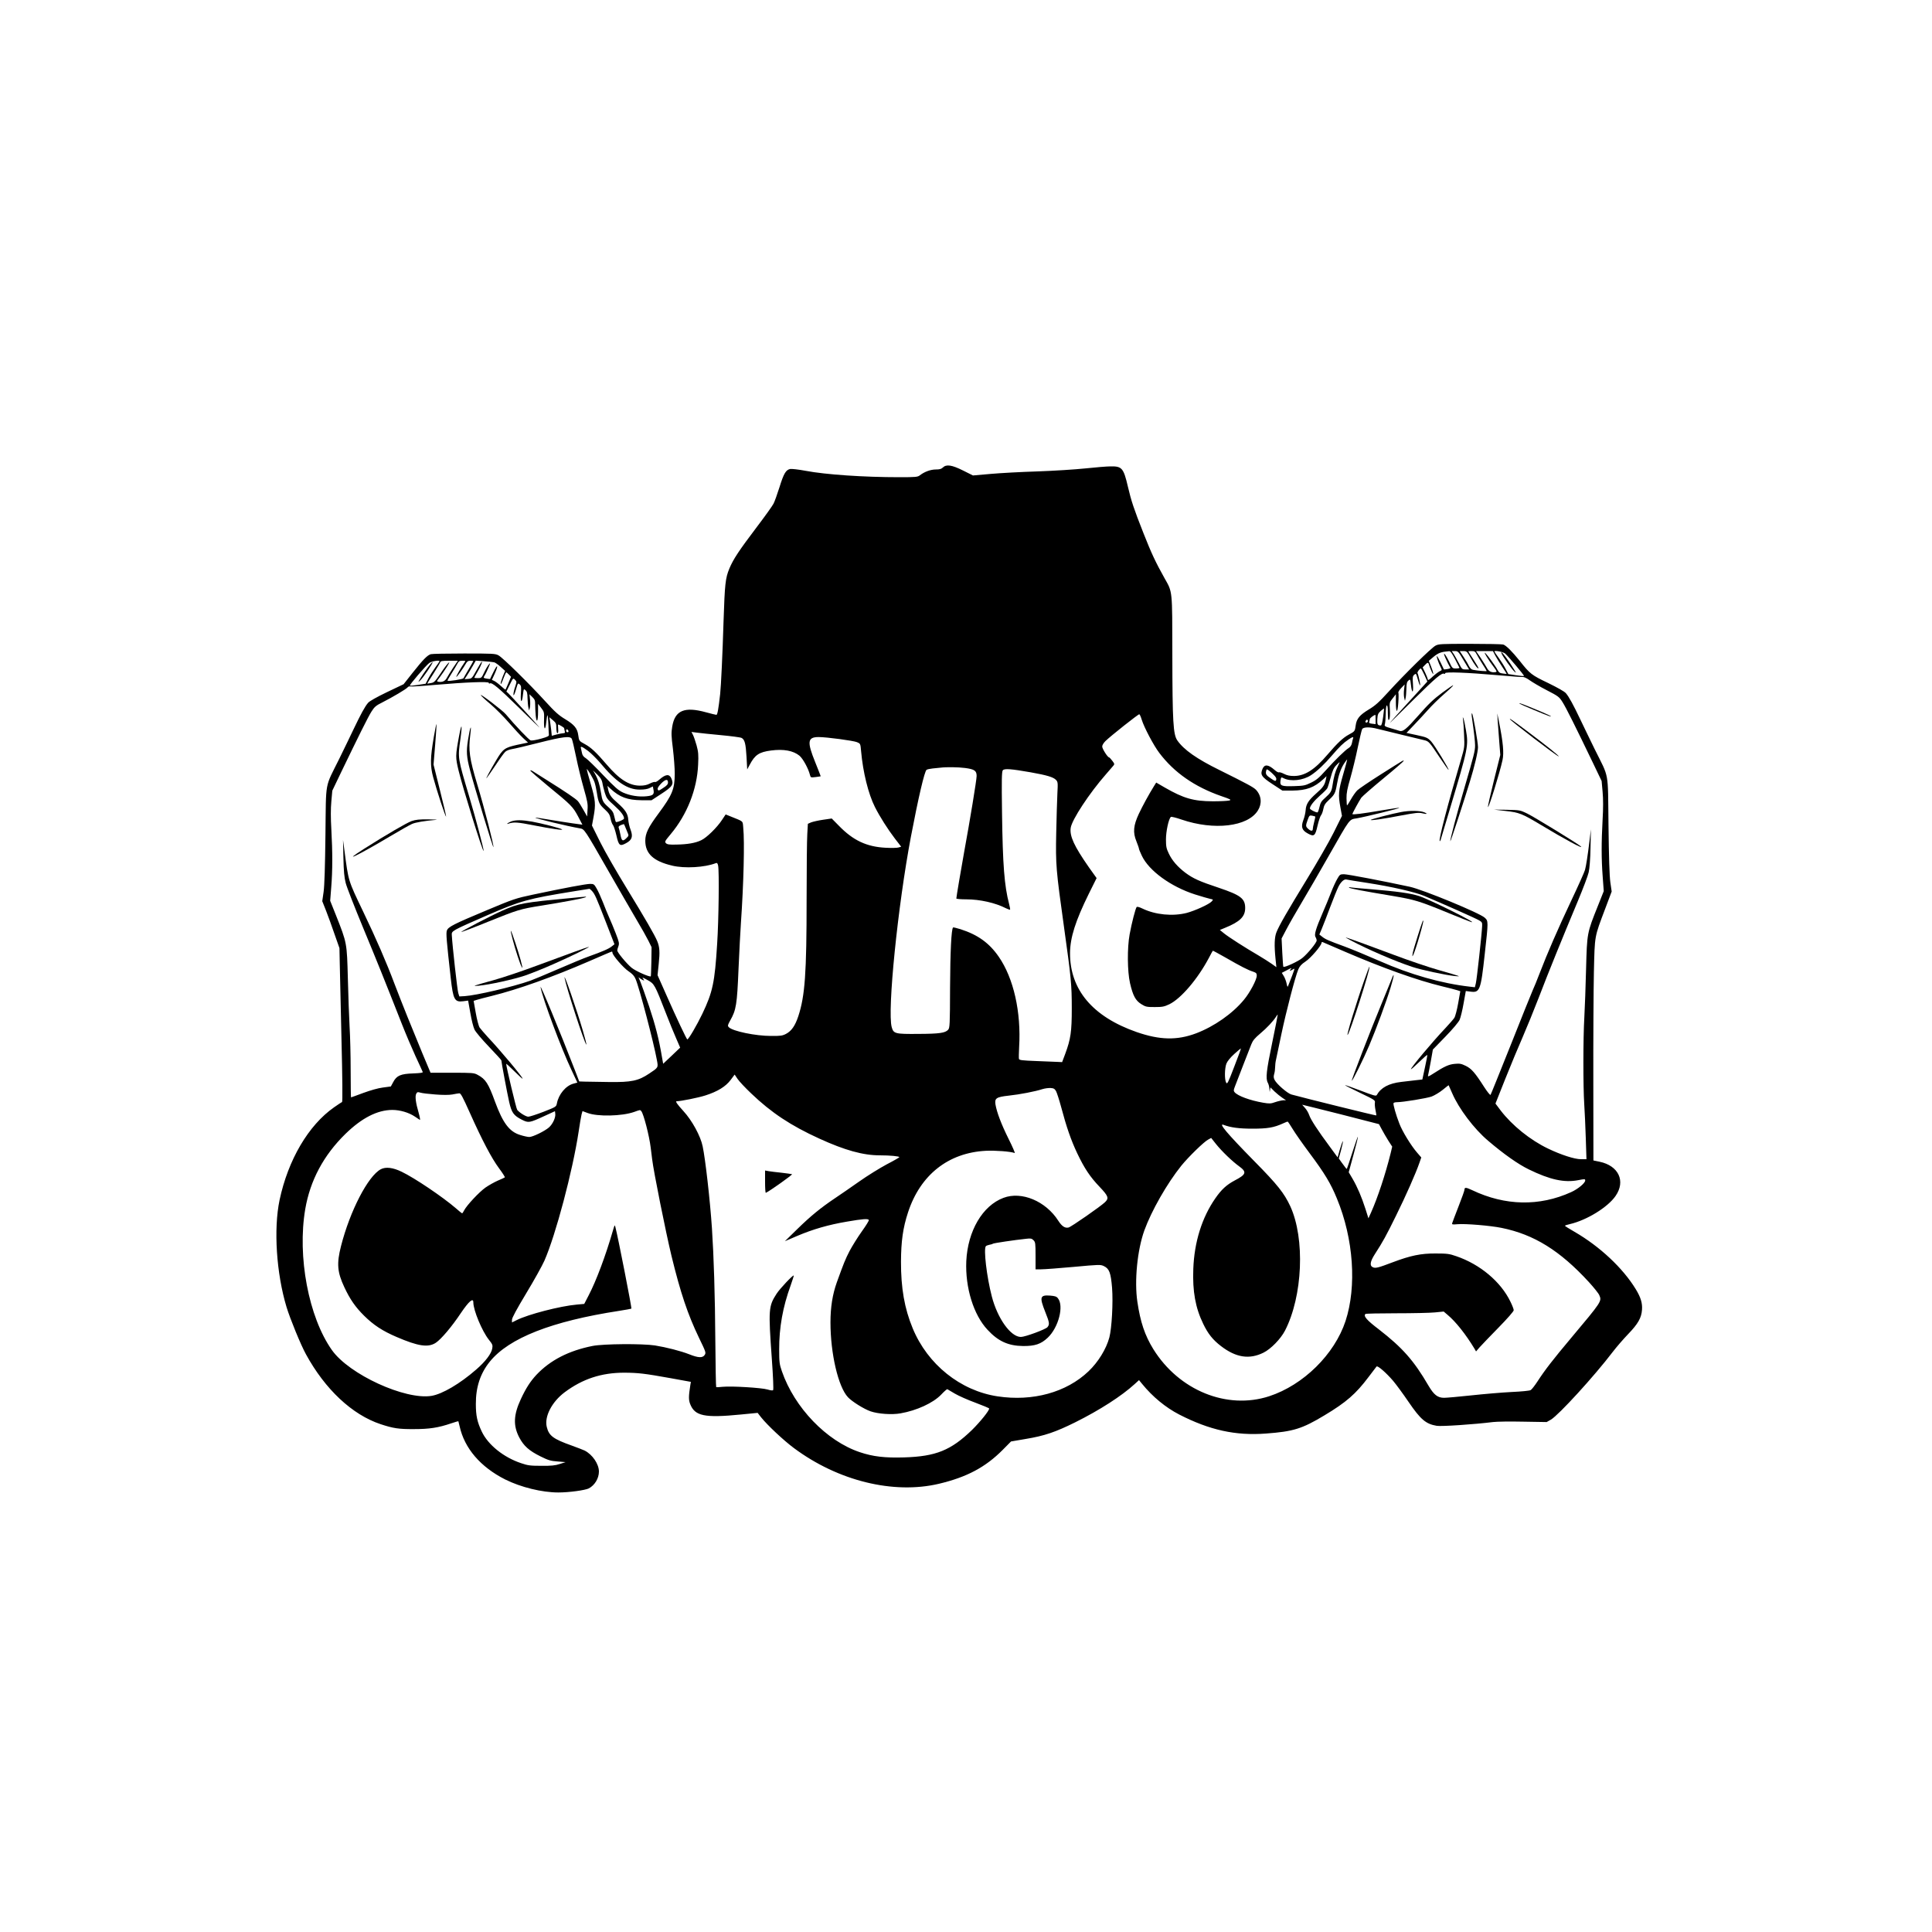 <?xml version="1.0" standalone="no"?>
<!DOCTYPE svg PUBLIC "-//W3C//DTD SVG 20010904//EN"
 "http://www.w3.org/TR/2001/REC-SVG-20010904/DTD/svg10.dtd">
<svg version="1.0" xmlns="http://www.w3.org/2000/svg"
 width="2000pt" height="2000pt" viewBox="0 0 2000 2000"
 preserveAspectRatio="xMidYMid meet">

<g transform="translate(0,2000) scale(0.1,-0.1)"
fill="#000000" stroke="none">
<path d="M9760 15160 c-15 -15 -34 -20 -72 -20 -55 0 -119 -24 -165 -60 -24
-18 -40 -20 -214 -20 -369 0 -762 27 -968 66 -75 14 -146 22 -162 19 -44 -10
-66 -47 -110 -189 -23 -72 -50 -148 -61 -169 -10 -21 -88 -130 -173 -242 -187
-247 -243 -332 -284 -429 -42 -101 -48 -159 -61 -551 -10 -331 -26 -669 -35
-750 -17 -152 -28 -215 -39 -215 -6 0 -54 12 -106 26 -224 62 -323 21 -351
-147 -11 -67 -10 -96 7 -230 10 -85 19 -201 19 -259 -1 -159 -25 -218 -167
-410 -107 -144 -138 -207 -138 -283 0 -134 84 -212 278 -258 129 -31 337 -19
453 26 12 5 18 -2 23 -26 12 -60 6 -563 -10 -808 -25 -402 -46 -501 -154 -727
-53 -111 -142 -264 -155 -264 -7 0 -112 222 -217 460 l-91 205 12 117 c13 121
10 175 -16 237 -27 64 -123 230 -313 541 -103 168 -227 383 -275 479 l-87 175
16 87 c24 131 21 172 -28 341 -25 84 -43 154 -42 156 6 6 66 -95 80 -134 8
-23 19 -73 25 -112 15 -99 24 -118 82 -171 42 -39 52 -56 60 -96 5 -27 16 -56
24 -65 8 -9 24 -57 36 -108 24 -107 36 -116 101 -80 61 33 72 68 46 138 -12
30 -22 77 -24 103 -4 63 -30 103 -110 174 -69 60 -87 86 -99 143 l-7 35 33
-31 c95 -87 174 -116 319 -118 l105 0 101 66 c118 77 131 99 103 162 -21 46
-59 42 -123 -14 -19 -17 -40 -29 -45 -25 -6 3 -30 -4 -53 -16 -31 -16 -60 -22
-104 -22 -112 1 -212 64 -345 220 -106 124 -162 176 -223 209 -61 33 -62 34
-70 94 -9 70 -41 108 -135 165 -68 41 -105 74 -206 185 -164 180 -441 453
-485 476 -32 18 -60 19 -355 19 -176 0 -331 -3 -345 -7 -35 -10 -78 -53 -188
-192 l-94 -119 -172 -82 c-106 -51 -181 -93 -196 -111 -32 -37 -76 -118 -148
-269 -31 -66 -99 -205 -150 -310 -153 -309 -136 -214 -143 -785 -4 -332 -10
-527 -19 -592 l-14 -97 39 -98 c21 -54 61 -163 88 -243 l51 -145 3 -150 c2
-82 10 -440 18 -795 10 -400 12 -646 6 -648 -5 -2 -42 -26 -83 -55 -266 -186
-476 -545 -564 -960 -63 -301 -33 -759 72 -1107 37 -122 147 -391 201 -489
198 -363 478 -626 773 -724 130 -43 188 -52 345 -51 160 0 252 14 387 60 39
13 72 23 73 21 1 -1 6 -25 13 -52 50 -228 216 -421 471 -550 162 -81 382 -135
551 -135 111 0 277 23 315 42 62 33 105 104 105 175 0 77 -67 176 -148 217
-15 7 -74 30 -132 51 -194 69 -238 102 -260 194 -26 107 53 259 185 358 186
139 381 203 618 203 145 -1 207 -8 480 -57 l209 -38 -6 -35 c-18 -114 -18
-151 -2 -193 48 -126 148 -147 525 -110 l174 17 35 -45 c65 -82 235 -241 340
-319 458 -341 1031 -481 1502 -370 289 69 481 171 660 351 l86 87 152 26 c194
32 308 71 512 172 255 127 483 274 617 397 l44 40 32 -39 c108 -133 243 -244
384 -317 314 -161 583 -221 898 -197 284 21 374 49 605 188 227 136 326 223
457 397 41 55 79 104 83 109 12 12 100 -65 172 -149 32 -38 104 -136 159 -217
125 -183 179 -229 292 -248 49 -8 390 15 582 39 39 5 179 7 313 4 l243 -4 44
25 c82 49 448 449 640 701 38 50 110 133 160 185 103 107 137 168 143 252 5
68 -13 128 -65 213 -133 218 -372 442 -633 593 -55 31 -100 60 -100 63 0 3 23
11 51 17 176 41 392 174 473 291 107 154 32 314 -166 355 l-63 13 -1 809 c-1
445 2 960 6 1144 9 383 4 354 117 653 l67 178 -14 97 c-9 65 -15 259 -19 592
-7 571 10 476 -143 785 -51 105 -119 244 -150 310 -72 151 -116 232 -148 269
-15 18 -87 58 -185 106 -171 82 -187 94 -294 230 -77 96 -140 159 -170 168
-14 4 -170 7 -346 7 -295 0 -323 -1 -355 -19 -44 -23 -321 -296 -485 -476
-101 -111 -138 -144 -206 -185 -94 -57 -126 -95 -135 -165 -8 -60 -9 -61 -70
-94 -61 -33 -117 -85 -223 -209 -133 -156 -233 -219 -345 -220 -44 0 -73 6
-104 22 -23 12 -47 19 -53 16 -5 -4 -26 8 -45 25 -64 56 -102 60 -123 14 -28
-63 -15 -85 103 -162 l101 -66 105 0 c145 2 224 31 319 118 l33 31 -7 -35
c-12 -57 -30 -83 -99 -143 -80 -71 -106 -111 -110 -174 -2 -26 -12 -73 -24
-103 -26 -70 -15 -105 46 -138 65 -36 77 -27 101 80 12 51 28 99 36 108 8 9
19 38 24 65 8 40 18 57 60 96 56 52 65 69 81 161 16 92 38 156 72 211 17 26
32 46 34 45 1 -2 -17 -72 -42 -156 -49 -169 -52 -210 -28 -341 l16 -87 -87
-175 c-48 -96 -172 -311 -275 -479 -201 -329 -288 -479 -316 -550 -21 -51 -24
-137 -10 -274 l9 -88 -49 35 c-27 19 -87 57 -134 85 -136 79 -311 191 -359
230 l-43 35 53 22 c155 63 209 116 209 205 0 98 -46 133 -271 209 -205 68
-268 97 -349 157 -80 61 -137 126 -171 199 -25 52 -29 72 -29 146 0 82 27 209
50 232 4 5 54 -7 111 -27 337 -115 685 -74 790 93 45 71 38 154 -19 215 -26
27 -93 63 -377 204 -236 116 -370 210 -438 308 -42 62 -50 191 -51 884 -1 682
3 646 -81 795 -92 164 -136 258 -218 466 -99 250 -127 335 -161 481 -45 193
-62 212 -179 210 -40 0 -157 -10 -262 -21 -104 -11 -327 -25 -495 -31 -167 -5
-386 -17 -486 -26 l-182 -16 -102 51 c-116 58 -174 67 -210 31z m5302 -1982
c24 -46 44 -86 46 -90 2 -5 -14 -8 -35 -8 -37 0 -39 1 -71 69 -43 89 -74 118
-37 35 14 -32 33 -69 40 -81 14 -21 13 -22 -21 -29 -19 -3 -36 -5 -37 -3 -1 2
-17 35 -35 73 -18 37 -35 66 -38 64 -5 -6 18 -74 40 -115 15 -29 14 -31 -9
-41 -14 -7 -45 -30 -69 -52 -44 -41 -56 -47 -56 -30 0 5 -12 35 -26 65 l-27
56 23 24 c29 31 36 31 44 1 3 -13 15 -43 26 -67 27 -58 20 -12 -8 58 l-21 52
51 43 c49 40 76 50 160 57 13 1 30 -24 60 -81z m89 -13 l57 -95 -37 0 c-35 0
-38 3 -68 63 -18 34 -42 77 -53 95 l-22 32 34 0 c31 0 36 -5 89 -95z m72 27
c41 -73 75 -118 82 -110 3 2 -20 42 -50 88 -30 46 -55 85 -55 87 0 2 16 3 35
3 29 0 37 -5 51 -32 9 -18 36 -64 60 -101 24 -37 44 -70 44 -73 0 -5 -89 2
-141 12 -17 3 -31 17 -43 40 -9 20 -34 62 -56 95 l-39 59 37 0 c35 0 39 -4 75
-68z m256 22 c13 -25 46 -77 72 -117 26 -39 47 -72 46 -73 -1 -1 -19 1 -40 4
-30 3 -41 11 -54 36 -19 38 -107 159 -129 177 -21 17 35 -75 88 -144 36 -49
37 -52 17 -55 -39 -6 -68 8 -85 41 -9 17 -39 65 -65 105 l-49 72 88 0 87 0 24
-46z m103 20 c37 -34 199 -226 194 -231 -3 -3 -40 0 -84 7 l-78 12 -29 56
c-16 31 -49 82 -72 114 -24 32 -43 61 -43 64 0 14 92 -4 112 -22z m-11032 -79
c0 -3 -19 -31 -43 -63 -23 -32 -56 -83 -72 -114 l-29 -56 -78 -12 c-44 -7 -81
-10 -85 -7 -6 7 164 206 201 234 21 17 106 32 106 18z m141 -67 c-26 -40 -56
-88 -65 -105 -17 -33 -46 -47 -86 -41 -21 3 -21 5 13 48 19 25 51 72 72 105
60 95 3 36 -67 -70 -54 -80 -64 -91 -97 -96 -20 -4 -37 -6 -38 -5 -1 1 27 46
63 101 35 55 67 108 70 117 5 15 18 18 95 18 l89 0 -49 -72z m115 50 c-33 -47
-87 -141 -82 -145 4 -5 71 88 98 136 13 24 24 31 48 31 16 0 30 -2 30 -3 0 -2
-22 -41 -49 -86 -27 -45 -51 -87 -53 -92 -3 -10 -156 -34 -165 -26 -2 3 16 36
40 73 24 38 52 84 61 102 14 27 22 32 52 32 36 0 36 0 20 -22z m309 6 c11 -2
41 -23 67 -47 l47 -42 -25 -60 c-13 -33 -23 -67 -21 -75 1 -8 14 15 27 53 14
37 27 67 31 67 3 0 15 -10 27 -23 l22 -23 -27 -65 c-15 -35 -28 -66 -30 -68
-1 -2 -23 15 -48 38 -25 23 -56 46 -69 52 l-24 11 30 65 c40 89 29 105 -13 18
-19 -38 -35 -71 -35 -73 -1 -2 -18 0 -38 3 -33 7 -34 8 -21 29 8 11 26 48 40
81 23 53 23 57 5 36 -11 -13 -33 -50 -48 -82 -26 -56 -29 -59 -64 -59 -21 0
-38 2 -38 4 0 3 15 31 34 63 34 57 57 116 40 100 -5 -5 -29 -45 -54 -90 -43
-78 -47 -82 -83 -85 l-38 -3 25 38 c14 21 40 64 58 96 l33 58 85 -6 c47 -4 94
-8 105 -11z m9631 -132 l30 -67 -155 -170 c-163 -177 -240 -263 -229 -255 4 3
114 111 245 241 224 222 290 278 313 264 6 -3 10 -1 10 6 0 16 231 7 550 -21
129 -11 244 -20 255 -18 11 1 43 -14 70 -34 28 -20 107 -67 177 -103 120 -62
129 -69 163 -123 36 -56 135 -255 314 -627 l91 -190 10 -111 c7 -75 7 -171 0
-290 -13 -236 -13 -406 1 -589 l11 -150 -60 -151 c-114 -284 -113 -281 -123
-654 -4 -179 -13 -404 -18 -500 -13 -217 -13 -719 -1 -900 5 -74 12 -233 16
-352 l7 -218 -58 0 c-65 0 -205 45 -340 110 -184 88 -371 239 -490 394 l-54
72 103 259 c57 143 138 337 179 430 41 94 116 278 167 410 95 249 240 606 405
1000 53 127 103 259 111 295 9 39 17 141 19 255 l4 190 -14 -115 c-20 -164
-35 -259 -47 -305 -6 -22 -69 -163 -140 -313 -143 -302 -250 -550 -328 -753
-28 -74 -62 -156 -75 -184 -12 -27 -114 -279 -225 -560 -112 -280 -206 -514
-210 -519 -5 -4 -34 32 -65 80 -96 150 -132 191 -191 220 -47 23 -64 26 -114
21 -61 -5 -109 -27 -223 -101 -46 -30 -58 -34 -54 -19 3 10 15 74 28 143 l22
125 129 133 c78 80 137 151 148 175 10 23 29 100 41 170 l23 128 47 -6 c98
-14 108 12 149 388 38 341 38 342 0 377 -51 48 -638 290 -775 320 -274 59
-644 130 -682 130 -40 0 -44 -3 -69 -47 -15 -25 -45 -89 -65 -142 -20 -53 -60
-148 -87 -211 -71 -164 -89 -226 -74 -250 7 -11 12 -27 12 -36 0 -23 -92 -135
-148 -181 -42 -35 -187 -102 -197 -91 -2 2 -7 69 -11 148 l-7 145 50 95 c27
52 99 178 160 280 61 102 186 318 278 480 228 400 209 375 292 389 91 16 445
103 439 108 -2 3 -84 -9 -183 -26 -198 -34 -303 -47 -303 -38 0 9 70 137 92
169 10 14 113 104 228 199 116 95 210 177 210 181 0 11 18 22 -238 -140 -117
-74 -226 -148 -242 -164 -16 -16 -46 -58 -66 -94 -20 -36 -38 -63 -40 -61 -2
2 -4 34 -5 73 -1 54 8 100 40 210 22 78 57 220 76 314 20 95 40 181 46 192 12
23 81 24 159 3 30 -8 143 -35 250 -61 107 -26 212 -51 232 -56 48 -11 54 -17
159 -175 49 -73 91 -133 94 -133 12 0 -146 259 -180 295 -37 39 -47 43 -148
65 l-107 23 77 81 c43 45 109 116 147 159 38 43 111 115 162 159 51 44 95 85
97 93 3 7 -47 -27 -112 -75 -93 -69 -144 -118 -249 -238 -125 -142 -159 -169
-194 -158 -7 3 -46 14 -86 26 -67 19 -72 23 -66 43 4 12 8 60 9 106 0 47 5 86
10 88 6 2 10 -14 11 -34 2 -115 4 -129 16 -109 6 11 9 50 6 97 -5 76 -4 79 29
120 l33 42 0 -79 c0 -118 17 -125 25 -11 4 52 4 100 1 106 -4 6 9 27 29 48
l36 38 -6 -52 c-4 -29 -3 -67 1 -85 l8 -33 7 30 c4 17 7 60 8 96 1 52 5 70 20
83 19 18 20 17 27 -43 10 -95 28 -90 21 6 -5 71 -4 83 13 98 18 16 19 15 36
-44 9 -34 20 -64 25 -66 7 -5 -17 110 -27 127 -6 9 23 48 35 48 3 -1 20 -31
37 -68z m-9409 -108 c-19 -54 -28 -106 -18 -100 4 3 16 33 25 67 17 58 18 60
36 44 16 -14 17 -27 12 -97 -6 -96 12 -102 22 -7 7 60 8 61 27 43 15 -13 19
-31 20 -83 1 -36 5 -79 9 -96 l7 -30 8 28 c4 16 5 54 2 84 l-6 56 30 -29 c25
-24 29 -35 29 -79 0 -29 3 -80 6 -114 9 -85 24 -58 24 43 l0 80 32 -42 c31
-40 32 -46 30 -120 -4 -106 13 -127 23 -27 4 42 10 74 13 70 3 -3 7 -45 9 -93
1 -48 4 -96 5 -106 3 -16 -11 -23 -82 -43 -47 -13 -94 -21 -106 -18 -17 4
-161 155 -258 271 -31 38 -267 218 -259 198 3 -7 48 -50 101 -94 53 -45 139
-132 192 -193 54 -62 119 -133 146 -158 l50 -46 -110 -23 c-131 -29 -150 -43
-217 -156 -67 -113 -114 -201 -102 -189 6 6 47 65 92 132 44 67 90 131 102
141 11 11 42 23 67 27 26 4 152 33 280 66 249 63 324 72 341 41 6 -11 26 -96
45 -189 19 -94 55 -240 79 -324 38 -134 44 -163 39 -222 l-4 -69 -39 69 c-21
37 -46 78 -56 89 -20 24 -134 101 -323 219 -69 43 -135 85 -147 93 -13 8 -23
10 -23 5 0 -5 82 -76 182 -159 241 -197 258 -214 312 -315 l45 -86 -102 14
c-56 8 -165 25 -242 38 -76 13 -141 23 -143 21 -7 -7 332 -89 461 -111 47 -8
45 -4 300 -450 107 -187 236 -410 286 -495 51 -85 106 -184 124 -220 l32 -65
-2 -149 c-2 -82 -4 -151 -6 -153 -11 -10 -158 55 -199 89 -53 44 -148 159
-148 179 0 7 5 27 12 44 10 29 7 43 -27 131 -21 55 -52 128 -68 164 -16 36
-46 108 -66 161 -21 53 -50 117 -65 142 -25 44 -30 47 -67 47 -41 0 -266 -42
-591 -111 -179 -38 -201 -45 -475 -160 -347 -145 -404 -174 -417 -212 -10 -27
-4 -100 40 -492 25 -223 40 -251 128 -240 l52 7 23 -129 c12 -70 31 -147 43
-171 11 -24 78 -103 149 -177 71 -74 129 -138 129 -142 0 -18 61 -343 81 -431
25 -110 46 -140 131 -183 70 -35 77 -34 238 40 l105 48 3 -25 c6 -40 -26 -108
-65 -143 -45 -39 -168 -99 -204 -99 -15 0 -58 9 -95 21 -111 34 -178 123 -259
343 -70 192 -98 235 -180 279 -38 21 -54 22 -264 22 l-224 0 -84 200 c-103
248 -214 523 -289 720 -84 224 -191 470 -325 749 -157 328 -151 309 -194 636
l-14 105 4 -185 c3 -143 9 -203 24 -262 11 -43 91 -247 177 -455 145 -350 217
-528 404 -1003 40 -102 104 -252 142 -335 38 -82 72 -155 74 -162 4 -8 -25
-12 -98 -15 -129 -4 -172 -22 -207 -89 l-25 -46 -82 -11 c-50 -6 -129 -29
-203 -56 -68 -25 -124 -46 -127 -46 -2 0 -4 125 -4 278 0 152 -5 356 -11 452
-5 96 -14 321 -18 500 -10 371 -8 365 -125 660 l-58 145 11 141 c14 174 14
363 1 598 -7 119 -7 215 0 290 l10 111 91 190 c180 373 278 571 314 628 32 51
47 63 115 97 104 53 243 135 259 154 7 8 18 13 25 10 8 -3 123 4 257 16 325
28 559 37 559 21 0 -7 4 -9 10 -6 22 14 88 -41 305 -254 126 -124 221 -215
209 -201 -35 43 -301 334 -322 353 l-20 18 35 71 c34 70 35 71 54 51 18 -17
18 -22 6 -59z m8981 -327 c-8 -56 -16 -87 -24 -87 -33 0 -39 10 -36 66 3 48 8
60 35 84 18 16 33 27 34 26 2 -1 -3 -41 -9 -89z m-2499 -27 c25 -81 124 -268
182 -344 154 -204 366 -351 641 -447 100 -34 108 -39 82 -46 -16 -4 -92 -8
-169 -8 -200 1 -302 30 -498 143 l-88 51 -23 -37 c-53 -85 -118 -204 -157
-287 -56 -120 -63 -192 -25 -284 14 -36 26 -69 26 -75 0 -6 13 -39 30 -74 73
-156 301 -321 550 -401 69 -22 140 -42 158 -46 33 -7 33 -7 15 -27 -26 -29
-173 -96 -260 -119 -144 -36 -322 -19 -455 45 -30 15 -56 22 -61 17 -12 -12
-52 -167 -73 -283 -26 -140 -24 -385 4 -506 30 -129 57 -180 117 -217 45 -28
56 -30 139 -30 80 0 98 4 151 29 121 59 294 262 410 481 20 39 38 71 40 73 1
2 62 -31 134 -72 154 -89 232 -129 284 -145 31 -11 37 -17 37 -41 0 -41 -71
-176 -133 -250 -118 -143 -308 -276 -495 -347 -197 -74 -375 -70 -615 13 -456
159 -692 439 -690 819 1 159 56 332 194 612 l81 163 -80 112 c-152 218 -201
323 -188 409 13 84 192 357 365 554 33 39 68 78 76 88 14 16 13 21 -11 52 -14
19 -30 35 -33 35 -15 0 -71 89 -71 112 0 14 14 37 33 56 55 54 342 281 351
278 5 -1 16 -26 25 -56z m2421 2 l0 -48 -36 4 c-26 3 -34 8 -30 19 3 8 6 21 6
28 0 11 40 42 58 45 1 0 2 -22 2 -48z m-8481 -89 c1 -32 5 -53 12 -53 7 0 10
17 7 45 -2 25 -2 45 0 45 10 0 62 -32 62 -38 0 -4 3 -17 6 -29 5 -18 2 -23
-13 -23 -10 0 -42 -6 -70 -13 l-51 -14 -6 61 c-4 34 -10 77 -13 96 l-6 35 36
-30 c32 -27 36 -35 36 -82z m8401 72 c0 -8 -7 -15 -15 -15 -9 0 -12 6 -9 15 4
8 10 15 15 15 5 0 9 -7 9 -15z m-8276 -100 c3 -9 0 -15 -9 -15 -8 0 -15 7 -15
15 0 8 4 15 9 15 5 0 11 -7 15 -15z m1577 -45 c108 -10 206 -23 216 -29 32
-17 43 -58 51 -196 l7 -130 27 50 c53 101 97 130 221 146 130 17 229 -2 293
-54 36 -30 93 -134 109 -200 7 -27 9 -27 59 -21 28 4 52 7 52 8 1 0 -25 66
-57 146 -86 212 -80 260 36 260 82 0 359 -37 397 -53 35 -15 35 -15 42 -93 19
-217 75 -443 143 -578 51 -101 133 -230 207 -327 l65 -84 -27 -8 c-15 -5 -75
-6 -133 -3 -198 10 -338 76 -486 229 l-73 74 -89 -13 c-50 -7 -105 -20 -124
-27 l-34 -15 -6 -107 c-4 -60 -7 -363 -7 -674 0 -771 -17 -1000 -86 -1211 -33
-99 -70 -152 -126 -182 -38 -20 -57 -23 -158 -22 -159 0 -394 49 -435 90 -14
15 -13 21 14 70 62 108 71 167 86 529 8 182 19 398 25 480 28 404 39 841 24
987 -7 74 8 60 -130 116 l-52 21 -38 -57 c-51 -78 -159 -184 -215 -210 -60
-29 -142 -43 -256 -45 -73 -2 -95 1 -109 14 -15 16 -11 22 49 94 170 203 273
464 284 720 5 103 2 132 -16 199 -12 43 -29 92 -37 108 l-16 31 54 -7 c29 -4
141 -16 249 -26z m6546 -34 c-3 -8 -9 -30 -12 -49 -4 -21 -16 -39 -33 -50 -37
-22 -140 -123 -240 -234 -66 -74 -96 -99 -150 -125 -61 -30 -76 -33 -177 -36
-131 -4 -148 3 -139 59 6 36 6 36 34 22 73 -36 199 -22 281 32 62 40 143 117
218 205 78 91 116 128 171 165 41 28 54 31 47 11z m-7920 -129 c32 -24 88 -80
125 -123 166 -200 283 -279 413 -278 46 0 81 6 101 17 l32 16 7 -35 c9 -48 -4
-60 -73 -67 -78 -8 -169 6 -241 38 -50 23 -82 51 -206 180 -80 85 -161 163
-179 175 -24 14 -37 31 -41 53 -4 18 -9 40 -11 50 -8 27 9 21 73 -26z m7760
-164 c-24 -48 -40 -106 -53 -193 -9 -61 -19 -78 -75 -128 -40 -35 -50 -51 -60
-97 -7 -30 -16 -55 -21 -55 -21 0 -78 30 -78 41 0 25 43 79 105 134 36 31 70
65 75 75 6 11 21 60 35 111 19 71 32 100 57 126 17 18 33 33 35 33 2 0 -7 -21
-20 -47z m-3858 -13 c99 -13 121 -28 121 -83 0 -40 -68 -454 -130 -792 -31
-172 -80 -461 -80 -476 0 -5 47 -9 104 -9 140 0 300 -36 409 -92 22 -11 41
-17 43 -15 3 2 -2 29 -10 60 -49 186 -66 406 -73 939 -5 351 -3 430 8 444 16
20 84 15 289 -21 169 -30 234 -50 261 -78 20 -21 21 -29 15 -142 -3 -66 -9
-248 -12 -405 -7 -332 -2 -387 81 -980 73 -522 80 -592 80 -840 0 -240 -11
-316 -68 -470 l-32 -85 -40 2 c-22 1 -122 5 -222 9 -154 6 -182 9 -185 23 -2
9 -1 63 2 121 22 364 -57 713 -211 936 -99 143 -216 227 -396 285 -40 12 -75
21 -77 18 -18 -18 -29 -252 -31 -621 -1 -389 -3 -419 -20 -438 -30 -33 -88
-42 -309 -43 -240 -2 -256 2 -275 70 -47 169 63 1256 199 1973 76 399 141 679
162 691 7 5 35 11 63 14 27 3 64 7 80 8 62 8 183 6 254 -3z m3202 -77 c18 -18
25 -34 20 -46 -6 -16 -11 -15 -53 13 -50 33 -59 47 -51 79 5 21 6 21 32 2 14
-11 38 -32 52 -48z m-6955 -77 c3 -23 15 -69 25 -103 17 -55 27 -69 95 -129
72 -65 104 -107 104 -137 0 -11 -58 -37 -83 -37 -3 0 -11 25 -17 55 -10 46
-19 61 -59 97 -60 53 -66 65 -80 154 -12 80 -32 142 -62 194 l-21 35 46 -44
c33 -33 46 -54 52 -85z m679 4 c0 -19 -12 -33 -50 -57 -44 -30 -50 -31 -56
-15 -5 12 6 30 34 60 45 46 72 51 72 12z m6701 -353 c1 -1 -4 -27 -12 -57 -8
-30 -14 -62 -14 -72 0 -24 -21 -23 -48 2 -27 25 -27 32 -5 93 17 46 19 48 47
43 16 -4 31 -7 32 -9z m-7147 -99 c5 -13 17 -40 25 -61 16 -37 16 -38 -8 -62
-39 -39 -51 -32 -63 33 -6 31 -14 64 -18 73 -6 15 9 26 53 38 1 1 6 -9 11 -21z
m7681 -587 c259 -40 493 -94 593 -135 188 -79 537 -234 568 -253 30 -17 34
-24 32 -59 -4 -89 -55 -552 -65 -592 l-10 -42 -52 6 c-291 33 -617 125 -935
266 -123 54 -285 121 -360 149 -173 63 -201 76 -235 103 l-28 22 25 59 c14 33
53 134 87 225 34 91 73 186 86 212 26 51 60 81 84 73 8 -2 103 -18 210 -34z
m-8023 -83 c31 -34 45 -66 144 -321 l90 -232 -28 -22 c-30 -25 -98 -54 -238
-104 -49 -17 -193 -77 -320 -132 -126 -55 -255 -108 -285 -119 -185 -65 -558
-152 -680 -160 l-55 -3 -11 35 c-10 30 -61 490 -67 600 -3 44 -2 44 369 206
346 150 416 170 899 248 83 13 153 24 156 25 3 1 15 -9 26 -21z m7798 -631
c390 -168 746 -295 1002 -357 70 -17 142 -35 159 -41 l31 -10 -22 -124 c-12
-68 -30 -137 -40 -152 -10 -15 -53 -64 -94 -108 -125 -131 -364 -416 -355
-424 2 -2 40 31 84 74 44 43 82 76 85 74 2 -3 -9 -61 -24 -129 l-27 -125 -65
-7 c-35 -4 -104 -12 -154 -18 -128 -15 -210 -59 -253 -136 -7 -13 -34 -5 -167
46 -87 33 -160 59 -162 57 -2 -2 68 -38 156 -80 149 -71 158 -77 154 -101 -3
-13 0 -48 6 -77 6 -28 10 -54 8 -56 -4 -3 -745 180 -879 217 -41 12 -150 106
-173 150 -11 21 -12 36 -5 61 6 19 10 51 10 72 0 21 4 57 10 80 5 23 30 141
55 262 49 233 143 595 175 670 14 33 33 54 74 81 55 36 166 166 166 193 0 7 6
11 13 8 6 -3 111 -48 232 -100z m-7585 -9 c0 -26 113 -157 166 -192 41 -28 60
-48 74 -82 38 -87 188 -661 220 -837 15 -80 16 -77 -80 -141 -112 -75 -184
-90 -415 -87 -104 1 -217 3 -250 4 l-59 2 -44 115 c-153 396 -366 910 -356
860 22 -119 214 -634 322 -861 l59 -126 -41 -11 c-79 -21 -153 -110 -171 -204
-7 -35 -8 -36 -138 -87 -73 -28 -144 -51 -158 -51 -25 0 -91 41 -115 71 -10
11 -114 449 -114 476 0 4 38 -30 85 -77 47 -47 85 -81 85 -76 0 17 -228 290
-361 431 -36 39 -73 83 -84 98 -10 15 -28 83 -40 152 l-22 124 31 10 c17 6 87
24 156 41 274 68 629 195 1010 360 124 54 228 99 233 99 4 1 7 -4 7 -11z
m7020 -173 c-16 -19 -6 -19 24 0 25 17 24 15 -49 -170 -6 -16 -9 -12 -16 23
-5 24 -18 59 -29 77 l-21 34 48 25 c57 30 59 30 43 11z m-6694 -115 c3 0 1 7
-6 15 -17 21 -10 19 44 -11 70 -39 73 -43 190 -344 35 -91 83 -208 106 -260
l41 -95 -88 -84 -88 -83 -13 73 c-30 180 -68 328 -132 520 -38 113 -79 227
-90 254 l-20 48 24 -17 c14 -9 28 -16 32 -16z m6504 -643 c-61 -293 -70 -373
-45 -417 8 -14 15 -43 16 -65 2 -33 3 -35 6 -11 l5 29 41 -41 c23 -22 60 -52
81 -66 l39 -26 -29 0 c-16 -1 -53 -9 -82 -19 -48 -17 -61 -17 -127 -6 -137 24
-262 70 -295 109 -11 14 -10 23 4 59 9 23 46 119 82 212 36 94 75 194 87 223
16 41 36 65 93 113 68 57 135 128 165 176 7 12 14 21 16 19 1 -1 -24 -131 -57
-289z m-393 -249 c-65 -170 -73 -185 -84 -165 -18 32 -16 149 3 197 10 25 41
63 82 100 36 33 67 58 68 57 2 -1 -29 -87 -69 -189z m-5002 -276 c210 -201
411 -334 707 -469 265 -121 453 -173 626 -173 105 0 202 -9 202 -19 0 -3 -58
-37 -130 -74 -71 -38 -201 -118 -287 -179 -87 -61 -198 -138 -248 -171 -149
-100 -253 -185 -390 -319 l-130 -127 126 54 c164 70 327 117 518 149 162 28
216 32 225 17 4 -5 -29 -58 -72 -118 -43 -60 -100 -152 -127 -203 -45 -87 -60
-125 -132 -324 -45 -126 -66 -257 -66 -416 0 -322 80 -666 181 -774 42 -45
165 -122 234 -146 78 -27 221 -37 310 -21 167 29 337 107 420 193 31 33 60 59
65 57 4 -2 40 -23 78 -46 39 -23 134 -65 213 -94 78 -29 142 -56 142 -60 0
-23 -93 -138 -178 -222 -218 -211 -374 -274 -703 -284 -198 -6 -321 8 -458 54
-344 115 -677 461 -807 838 -25 72 -28 94 -28 225 -1 224 37 440 119 664 19
55 34 101 32 102 -8 8 -144 -136 -178 -189 -83 -129 -86 -159 -49 -675 13
-182 19 -317 13 -323 -5 -5 -29 -2 -58 7 -59 18 -372 37 -462 28 -35 -4 -65
-5 -69 -3 -3 2 -7 218 -9 479 -3 472 -16 877 -35 1165 -20 295 -68 715 -96
848 -22 107 -109 267 -200 366 -66 72 -85 101 -69 101 42 0 226 37 297 60 128
41 210 92 262 161 l41 55 31 -46 c17 -25 80 -92 139 -148z m7258 1 c68 -159
227 -370 372 -492 163 -139 311 -243 420 -296 221 -108 369 -140 513 -112 67
13 72 13 72 -3 0 -27 -75 -89 -146 -121 -328 -149 -683 -142 -1023 20 -66 31
-81 32 -81 4 0 -8 -27 -85 -61 -171 -34 -87 -63 -164 -66 -174 -4 -14 2 -16
54 -11 83 7 339 -14 457 -38 336 -68 605 -235 905 -562 51 -56 100 -117 107
-135 27 -62 26 -64 -293 -444 -184 -219 -269 -328 -348 -450 -27 -41 -58 -81
-69 -88 -11 -7 -92 -15 -200 -20 -100 -5 -287 -21 -416 -35 -129 -14 -256 -25
-281 -25 -66 0 -105 30 -161 125 -151 260 -271 395 -515 584 -126 96 -161 137
-138 159 4 4 147 7 318 7 172 0 353 4 402 9 l90 9 41 -35 c83 -69 188 -201
278 -350 l16 -28 37 43 c21 23 108 115 195 203 92 94 158 169 158 181 0 10
-15 50 -34 88 -99 206 -314 387 -561 471 -71 25 -95 28 -215 28 -152 1 -259
-22 -440 -90 -150 -57 -178 -64 -205 -54 -39 15 -33 59 18 138 82 127 116 188
219 398 99 200 205 439 243 550 l18 52 -44 51 c-63 73 -153 220 -183 300 -36
92 -67 202 -60 212 3 5 18 9 33 9 64 0 312 41 362 59 30 12 82 43 114 69 33
27 61 49 61 48 1 -1 17 -38 37 -83z m-4101 22 c9 -17 33 -91 53 -165 55 -207
102 -343 166 -478 74 -156 134 -246 231 -347 93 -98 100 -119 56 -161 -48 -45
-348 -254 -376 -261 -37 -9 -69 12 -106 69 -130 204 -380 309 -568 238 -217
-81 -370 -343 -385 -655 -12 -275 75 -556 220 -711 110 -119 215 -166 367
-168 124 -1 186 20 256 86 112 106 170 330 105 409 -14 18 -31 23 -80 27 -105
8 -112 -15 -51 -168 45 -113 47 -129 23 -159 -20 -23 -231 -101 -275 -101
-105 0 -242 191 -301 420 -53 204 -87 494 -61 520 5 5 21 11 36 14 15 2 33 8
39 12 11 6 217 37 340 50 49 6 59 4 78 -15 19 -19 21 -32 21 -161 l0 -140 57
0 c32 0 183 11 336 25 270 25 280 25 315 8 56 -27 71 -70 84 -223 12 -154 -3
-420 -28 -515 -32 -120 -116 -256 -216 -351 -229 -218 -577 -314 -941 -259
-385 58 -725 331 -879 705 -85 205 -122 417 -121 690 1 211 20 349 73 510 127
388 417 617 805 637 97 5 258 -7 299 -23 7 -3 -22 64 -64 148 -75 151 -121
273 -135 355 -10 64 9 77 137 91 113 12 274 43 348 67 25 8 63 13 85 12 32 -2
42 -7 57 -32z m-6425 -35 c75 -6 142 -6 175 0 29 6 61 11 72 12 15 3 35 -35
110 -202 128 -286 225 -470 302 -574 36 -48 63 -91 60 -94 -3 -3 -35 -18 -71
-33 -35 -15 -94 -48 -130 -73 -67 -48 -192 -182 -220 -235 -8 -17 -18 -31 -21
-31 -3 0 -34 24 -67 54 -134 115 -423 311 -559 376 -90 44 -165 53 -216 26
-132 -70 -319 -431 -412 -796 -46 -180 -39 -269 35 -426 58 -124 114 -205 204
-294 98 -97 191 -158 336 -220 225 -97 328 -112 407 -60 55 37 165 166 258
306 84 124 130 164 130 111 0 -81 90 -296 160 -385 38 -47 42 -57 36 -90 -8
-54 -71 -137 -167 -220 -170 -148 -350 -253 -462 -272 -273 -44 -853 222
-1031 474 -241 340 -360 969 -276 1460 51 297 190 557 416 778 169 165 331
248 486 248 79 0 171 -27 233 -69 22 -15 45 -30 51 -34 6 -3 0 30 -12 73 -31
105 -39 172 -25 198 10 18 15 19 43 11 18 -6 88 -14 155 -19z m9797 -361 c16
-30 46 -82 68 -117 l40 -62 -16 -68 c-54 -218 -136 -465 -203 -614 l-27 -60
-31 98 c-40 124 -83 225 -133 311 l-40 68 49 180 c27 98 48 183 46 188 -1 5
-27 -67 -56 -159 -30 -93 -56 -171 -58 -173 -3 -5 -15 10 -58 70 l-26 37 25
91 c13 50 21 89 17 87 -4 -3 -18 -42 -31 -86 l-23 -81 -79 108 c-127 171 -199
282 -215 329 -8 24 -28 58 -44 75 -16 17 -29 32 -29 33 0 1 179 -44 398 -99
l397 -102 29 -54z m-7665 188 c24 -30 82 -253 97 -377 3 -19 9 -73 15 -120 14
-123 142 -760 200 -1000 93 -382 168 -606 285 -849 71 -147 74 -154 59 -177
-21 -33 -66 -31 -159 6 -89 35 -238 73 -356 92 -132 20 -532 17 -645 -5 -247
-49 -438 -147 -582 -299 -63 -68 -108 -137 -161 -251 -76 -163 -81 -274 -17
-397 47 -89 102 -138 221 -197 79 -39 104 -47 176 -52 l83 -7 -60 -19 c-47
-16 -88 -20 -190 -19 -114 0 -140 3 -210 27 -181 60 -343 190 -408 328 -47 99
-61 165 -61 284 -1 175 46 318 145 440 198 244 641 418 1338 525 68 11 125 21
127 23 6 5 -139 744 -165 842 -7 29 -8 28 -25 -30 -76 -264 -175 -527 -253
-676 l-45 -87 -77 -7 c-172 -15 -504 -101 -623 -161 l-48 -24 0 28 c0 20 49
110 147 273 81 134 166 287 189 339 117 267 292 927 354 1335 11 77 25 156 30
177 l10 36 51 -19 c104 -40 357 -34 483 10 66 24 62 23 75 8z m6743 -185 c25
-42 103 -153 173 -247 157 -210 221 -316 285 -473 172 -416 206 -909 89 -1267
-114 -345 -436 -663 -791 -779 -437 -142 -933 60 -1199 488 -88 143 -134 280
-165 490 -32 216 -1 534 72 738 74 204 235 487 384 672 74 91 235 248 277 269
l31 17 50 -63 c60 -75 168 -179 240 -231 81 -59 73 -84 -46 -146 -85 -45 -138
-94 -201 -185 -139 -200 -218 -453 -228 -731 -9 -232 22 -403 103 -569 49
-102 99 -165 184 -230 155 -119 293 -140 439 -68 77 38 178 142 223 228 184
357 209 953 55 1288 -63 135 -131 222 -373 467 -286 291 -376 399 -316 375 71
-27 159 -39 297 -39 157 0 221 11 316 54 24 11 46 20 49 19 3 0 26 -34 52 -77z"/>
<path d="M15544 13235 c11 -29 104 -160 131 -185 25 -22 23 -19 -11 35 -72
115 -139 197 -120 150z"/>
<path d="M4423 13083 c-27 -37 -60 -86 -73 -108 -24 -40 -24 -40 -2 -21 30 26
137 184 130 191 -3 3 -28 -25 -55 -62z"/>
<path d="M15731 12715 c8 -7 280 -121 309 -129 50 -13 -24 22 -164 79 -126 52
-156 62 -145 50z"/>
<path d="M15235 12589 c25 -174 35 -267 35 -305 0 -56 -10 -96 -110 -439 -81
-275 -152 -546 -146 -553 4 -3 140 413 201 613 51 167 85 313 85 360 0 50 -50
337 -61 349 -5 5 -6 -6 -4 -25z"/>
<path d="M15504 12540 c3 -41 10 -138 16 -215 l11 -140 -66 -264 c-36 -145
-64 -269 -62 -275 7 -19 125 363 151 486 16 75 6 181 -34 383 l-20 100 4 -75z"/>
<path d="M15145 12555 c3 -16 8 -88 11 -160 6 -129 5 -131 -31 -255 -138 -467
-234 -835 -221 -847 2 -3 7 4 10 14 3 10 45 153 95 318 191 638 194 655 166
819 -9 55 -21 109 -26 120 -8 17 -8 15 -4 -9z"/>
<path d="M15630 12556 c0 -12 489 -386 505 -386 12 0 -123 109 -310 249 -177
133 -195 145 -195 137z"/>
<path d="M15585 11605 c143 -16 170 -27 364 -143 246 -149 451 -258 416 -224
-23 23 -486 307 -555 340 -74 36 -77 36 -210 39 l-135 2 120 -14z"/>
<path d="M14505 11594 c-89 -16 -307 -73 -315 -81 -10 -11 126 9 308 44 155
29 190 33 225 24 49 -12 61 -6 21 10 -44 18 -150 20 -239 3z"/>
<path d="M4491 12372 c-37 -216 -39 -298 -7 -417 36 -134 129 -420 134 -407 1
5 -27 128 -64 273 l-66 264 17 208 c10 114 15 210 13 212 -2 2 -14 -58 -27
-133z"/>
<path d="M4752 12379 c-38 -204 -38 -219 -4 -359 44 -181 248 -837 258 -828 6
6 -80 332 -149 563 -119 400 -119 397 -91 593 22 159 13 178 -14 31z"/>
<path d="M4866 12453 c-3 -10 -13 -63 -22 -118 -18 -114 -14 -172 21 -305 43
-167 240 -814 243 -799 4 23 -92 398 -169 654 -79 263 -91 350 -71 505 9 75 9
98 -2 63z"/>
<path d="M4260 11500 c-54 -20 -265 -143 -493 -288 -245 -156 -62 -68 272 131
101 60 202 117 225 127 36 17 134 33 251 43 22 2 -14 4 -80 5 -96 1 -131 -3
-175 -18z"/>
<path d="M5293 11497 c-17 -7 -35 -16 -40 -21 -5 -5 -1 -7 9 -3 54 19 94 17
264 -17 189 -37 303 -53 293 -42 -11 11 -216 64 -313 81 -103 18 -168 18 -213
2z"/>
<path d="M13966 10811 c10 -9 134 -33 446 -85 235 -40 276 -52 576 -175 119
-49 228 -92 242 -96 86 -23 -435 236 -542 270 -91 29 -225 47 -498 70 -107 8
-204 17 -214 20 -10 2 -15 0 -10 -4z"/>
<path d="M14727 10463 c-9 -16 -96 -292 -102 -327 -20 -106 38 54 90 247 21
79 25 101 12 80z"/>
<path d="M13985 10264 c173 -92 456 -214 631 -272 94 -32 347 -86 444 -96 71
-7 70 -6 -160 60 -107 30 -319 102 -470 159 -238 89 -424 157 -495 180 -11 3
12 -11 50 -31z"/>
<path d="M5915 10704 c-501 -47 -544 -55 -715 -131 -122 -54 -431 -215 -425
-221 2 -2 127 45 277 106 308 124 332 132 553 167 226 36 437 76 455 86 8 5
11 8 5 7 -5 0 -73 -6 -150 -14z"/>
<path d="M5306 10279 c30 -116 81 -269 95 -289 8 -12 9 -11 5 5 -3 11 -10 40
-16 65 -20 78 -92 295 -101 304 -5 5 3 -33 17 -85z"/>
<path d="M5955 10150 c-71 -26 -251 -92 -400 -147 -148 -55 -346 -122 -440
-148 -220 -61 -235 -66 -160 -59 112 10 360 65 480 105 66 23 199 76 295 119
175 77 384 179 365 178 -5 0 -68 -22 -140 -48z"/>
<path d="M14123 9853 c-87 -247 -189 -583 -172 -566 24 24 235 681 226 706 -1
5 -26 -58 -54 -140z"/>
<path d="M14406 9864 c-11 -27 -59 -146 -108 -264 -106 -255 -310 -782 -304
-787 6 -7 121 224 180 364 72 170 178 456 222 602 36 118 42 171 10 85z"/>
<path d="M5845 9875 c19 -102 203 -667 224 -688 6 -6 -10 57 -34 139 -64 219
-203 621 -190 549z"/>
<path d="M7920 7765 c0 -64 3 -115 8 -113 40 18 281 189 271 193 -8 2 -57 9
-109 15 -52 5 -112 13 -132 16 l-38 7 0 -118z"/>
</g>
</svg>
